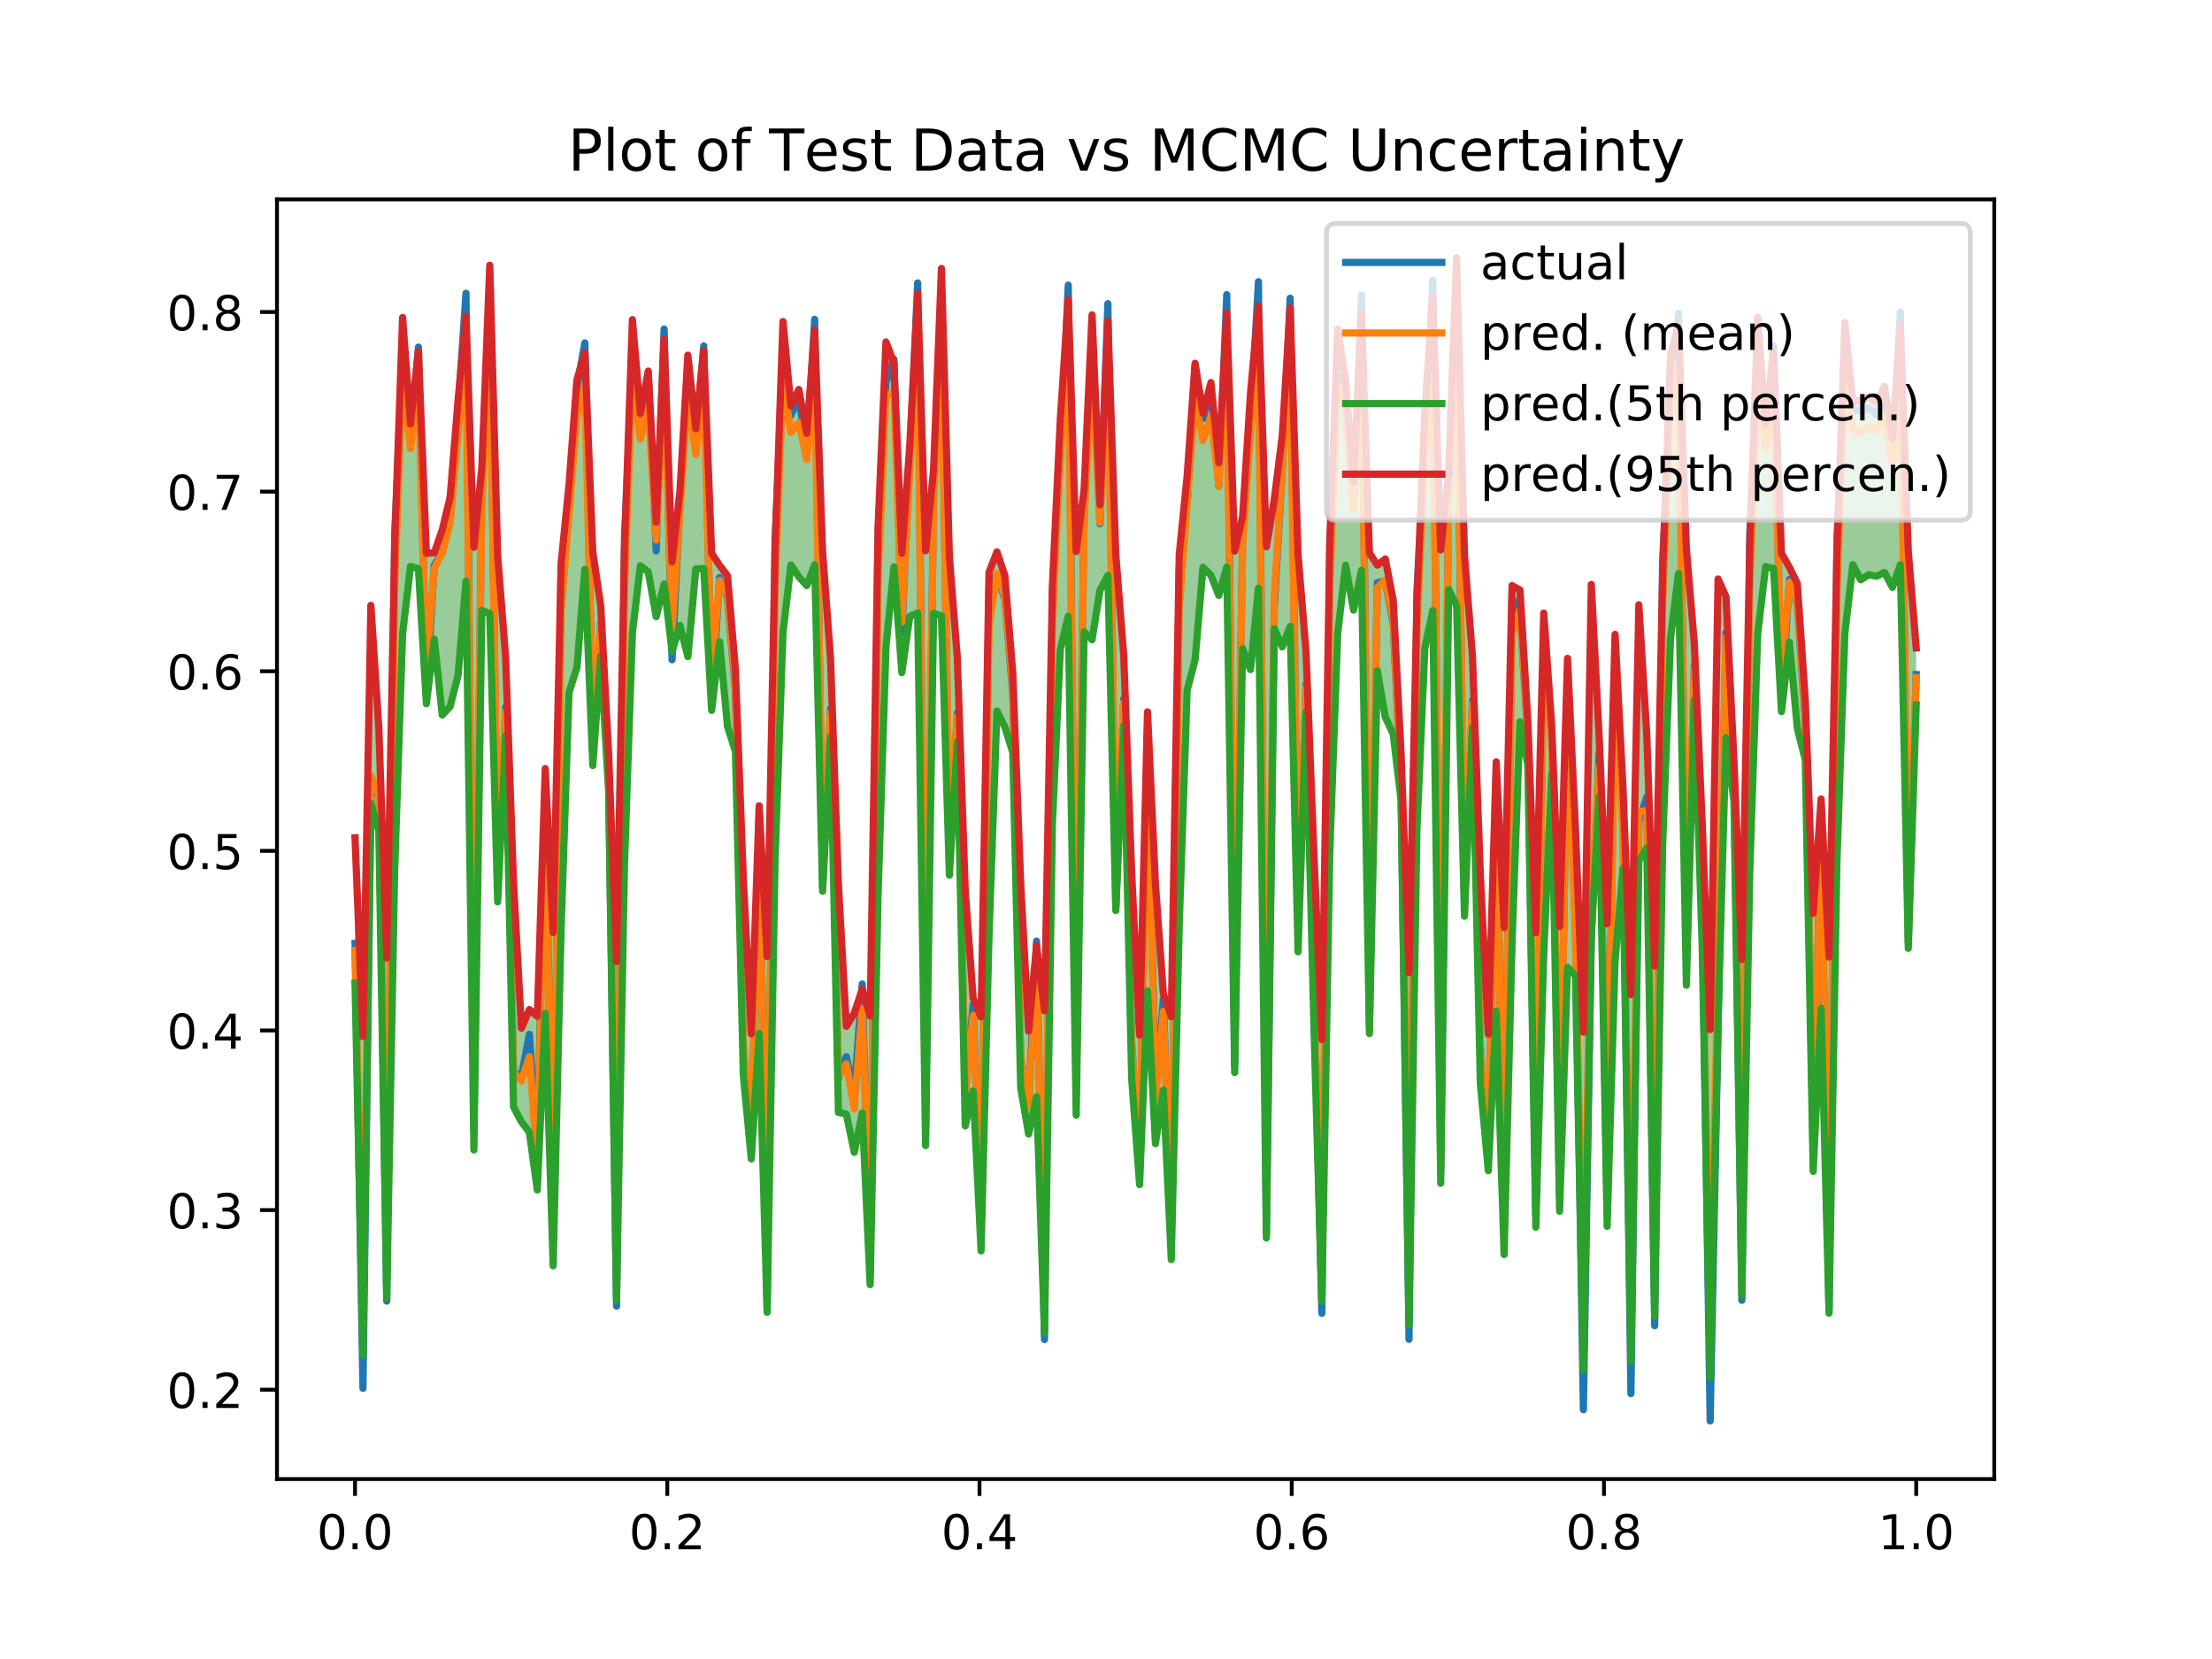 <?xml version="1.0" encoding="utf-8" standalone="no"?>
<!DOCTYPE svg PUBLIC "-//W3C//DTD SVG 1.1//EN"
  "http://www.w3.org/Graphics/SVG/1.1/DTD/svg11.dtd">
<!-- Created with matplotlib (http://matplotlib.org/) -->
<svg height="345pt" version="1.1" viewBox="0 0 460 345" width="460pt" xmlns="http://www.w3.org/2000/svg" xmlns:xlink="http://www.w3.org/1999/xlink">
 <defs>
  <style type="text/css">
*{stroke-linecap:butt;stroke-linejoin:round;}
  </style>
 </defs>
 <g id="figure_1">
  <g id="patch_1">
   <path d="M 0 345.6 
L 460.8 345.6 
L 460.8 0 
L 0 0 
z
" style="fill:#ffffff;"/>
  </g>
  <g id="axes_1">
   <g id="patch_2">
    <path d="M 57.6 307.584 
L 414.72 307.584 
L 414.72 41.472 
L 57.6 41.472 
z
" style="fill:#ffffff;"/>
   </g>
   <g id="PolyCollection_1">
    <path clip-path="url(#p486043a364)" d="M 73.833 174.232 
L 73.833 204.44 
L 75.481 281.879 
L 77.129 167.092 
L 78.777 172.81 
L 80.425 269.91 
L 82.073 181.043 
L 83.721 131.798 
L 85.369 117.793 
L 87.017 118.257 
L 88.665 146.331 
L 90.313 132.929 
L 91.961 148.693 
L 93.609 146.93 
L 95.257 140.465 
L 96.905 120.854 
L 98.553 239.139 
L 100.201 126.927 
L 101.849 127.628 
L 103.497 187.548 
L 105.145 152.892 
L 106.793 230.183 
L 108.441 233.302 
L 110.089 235.448 
L 111.737 247.466 
L 113.385 210.745 
L 115.033 263.244 
L 116.681 193.364 
L 118.329 144.006 
L 119.977 138.813 
L 121.625 118.41 
L 123.273 159.189 
L 124.92 136.427 
L 126.568 164.597 
L 128.216 270.331 
L 129.864 179.885 
L 131.512 131.632 
L 133.16 117.658 
L 134.808 118.92 
L 136.456 128.236 
L 138.104 121.449 
L 139.752 135.473 
L 141.4 130.072 
L 143.048 136.556 
L 144.696 118.306 
L 146.344 118.232 
L 147.992 147.733 
L 149.64 133.48 
L 151.288 151.08 
L 152.936 156.275 
L 154.584 223.65 
L 156.232 240.995 
L 157.88 214.915 
L 159.528 272.906 
L 161.176 179.169 
L 162.824 131.614 
L 164.472 117.492 
L 166.12 119.933 
L 167.768 121.788 
L 169.416 117.444 
L 171.064 185.329 
L 172.712 153.217 
L 174.36 231.317 
L 176.008 231.686 
L 177.656 239.641 
L 179.304 231.443 
L 180.952 267.147 
L 182.6 186.04 
L 184.248 134.478 
L 185.896 117.876 
L 187.544 139.865 
L 189.192 128.17 
L 190.84 127.482 
L 192.488 238.232 
L 194.136 127.529 
L 195.784 128.054 
L 197.432 181.999 
L 199.08 154.229 
L 200.728 234.144 
L 202.376 226.857 
L 204.024 260.138 
L 205.672 194.623 
L 207.32 147.852 
L 208.968 151.21 
L 210.616 156.48 
L 212.264 226.249 
L 213.912 235.832 
L 215.56 228.065 
L 217.208 277.126 
L 218.856 171.296 
L 220.504 134.976 
L 222.152 128.147 
L 223.8 231.919 
L 225.448 131.412 
L 227.096 133.031 
L 228.744 122.783 
L 230.392 119.636 
L 232.04 189.35 
L 233.688 150.898 
L 235.336 224.278 
L 236.984 246.344 
L 238.632 206.075 
L 240.28 237.831 
L 241.928 226.689 
L 243.576 261.946 
L 245.224 192.665 
L 246.872 143.542 
L 248.52 137.266 
L 250.168 117.979 
L 251.816 119.609 
L 253.464 123.82 
L 255.112 117.935 
L 256.76 223.041 
L 258.408 134.874 
L 260.056 139.239 
L 261.704 122.298 
L 263.352 257.449 
L 265 130.742 
L 266.648 134.517 
L 268.296 130.26 
L 269.944 197.928 
L 271.592 147.977 
L 273.24 213.377 
L 274.888 270.614 
L 276.536 177.361 
L 278.184 131.771 
L 279.832 117.525 
L 281.48 126.884 
L 283.128 118.607 
L 284.776 214.934 
L 286.424 139.477 
L 288.072 149.117 
L 289.72 152.631 
L 291.368 166.415 
L 293.016 275.372 
L 294.664 172.48 
L 296.312 134.75 
L 297.96 126.967 
L 299.608 246.058 
L 301.256 122.582 
L 302.904 125.914 
L 304.552 190.542 
L 306.2 151.221 
L 307.848 225.289 
L 309.496 243.454 
L 311.144 210.266 
L 312.792 260.886 
L 314.44 195.935 
L 316.088 150.115 
L 317.736 159.279 
L 319.384 255.2 
L 321.032 198.443 
L 322.68 160.957 
L 324.328 251.893 
L 325.976 201.175 
L 327.624 202.853 
L 329.272 284.915 
L 330.92 194.556 
L 332.568 165.597 
L 334.216 255.025 
L 335.864 199.826 
L 337.512 180.58 
L 339.16 283.089 
L 340.808 178.966 
L 342.456 176.338 
L 344.104 273.776 
L 345.752 175.725 
L 347.4 132.674 
L 349.047 119.278 
L 350.695 204.885 
L 352.343 145.596 
L 353.991 197.227 
L 355.639 286.437 
L 357.287 212.131 
L 358.935 153.396 
L 360.583 166.71 
L 362.231 269.417 
L 363.879 181.204 
L 365.527 131.834 
L 367.175 117.829 
L 368.823 118.219 
L 370.471 147.978 
L 372.119 133.547 
L 373.767 151.453 
L 375.415 158.011 
L 377.063 243.596 
L 378.711 209.7 
L 380.359 273.093 
L 382.007 178.963 
L 383.655 131.633 
L 385.303 117.439 
L 386.951 120.571 
L 388.599 119.512 
L 390.247 119.83 
L 391.895 119.03 
L 393.543 122.153 
L 395.191 117.445 
L 396.839 197.205 
L 398.487 146.592 
L 398.487 134.737 
L 398.487 134.737 
L 396.839 114.613 
L 395.191 67.551 
L 393.543 91.238 
L 391.895 80.318 
L 390.247 83.589 
L 388.599 82.451 
L 386.951 83.264 
L 385.303 83.628 
L 383.655 67.074 
L 382.007 114.726 
L 380.359 199.022 
L 378.711 166.161 
L 377.063 189.928 
L 375.415 145.563 
L 373.767 121.323 
L 372.119 117.977 
L 370.471 115.058 
L 368.823 72.854 
L 367.175 88.296 
L 365.527 66.008 
L 363.879 113.245 
L 362.231 199.537 
L 360.583 157.983 
L 358.935 124.124 
L 357.287 120.408 
L 355.639 214.121 
L 353.991 171.37 
L 352.343 133.753 
L 350.695 114.128 
L 349.047 67.535 
L 347.4 73.75 
L 345.752 119.314 
L 344.104 200.909 
L 342.456 152.713 
L 340.808 125.765 
L 339.16 206.834 
L 337.512 163.788 
L 335.864 131.917 
L 334.216 192.126 
L 332.568 153.417 
L 330.92 121.531 
L 329.272 214.646 
L 327.624 172.227 
L 325.976 136.908 
L 324.328 192.653 
L 322.68 150.737 
L 321.032 127.498 
L 319.384 193.983 
L 317.736 150.179 
L 316.088 122.7 
L 314.44 121.774 
L 312.792 192.891 
L 311.144 158.445 
L 309.496 215.053 
L 307.848 181.929 
L 306.2 136.374 
L 304.552 115.479 
L 302.904 53.568 
L 301.256 98.408 
L 299.608 114.359 
L 297.96 61.618 
L 296.312 85.455 
L 294.664 124.759 
L 293.016 202.255 
L 291.368 156.816 
L 289.72 124.739 
L 288.072 116.239 
L 286.424 117.524 
L 284.776 114.983 
L 283.128 65.083 
L 281.48 100.357 
L 279.832 79.225 
L 278.184 68.375 
L 276.536 112.58 
L 274.888 216.178 
L 273.24 177.599 
L 271.592 135.399 
L 269.944 115.398 
L 268.296 64.021 
L 266.648 90.615 
L 265 103.802 
L 263.352 113.701 
L 261.704 63.628 
L 260.056 81.683 
L 258.408 107.404 
L 256.76 114.6 
L 255.112 64.996 
L 253.464 96.243 
L 251.816 79.559 
L 250.168 85.95 
L 248.52 75.543 
L 246.872 99.024 
L 245.224 115.358 
L 243.576 211.436 
L 241.928 206.657 
L 240.28 183.831 
L 238.632 148.034 
L 236.984 215.257 
L 235.336 181.501 
L 233.688 136.297 
L 232.04 115.391 
L 230.392 66.781 
L 228.744 104.996 
L 227.096 65.481 
L 225.448 101.715 
L 223.8 114.677 
L 222.152 62.296 
L 220.504 87.065 
L 218.856 121.726 
L 217.208 210.204 
L 215.56 196.647 
L 213.912 214.435 
L 212.264 183.808 
L 210.616 139.999 
L 208.968 119.69 
L 207.32 114.762 
L 205.672 119.007 
L 204.024 211.484 
L 202.376 207.577 
L 200.728 185.24 
L 199.08 136.746 
L 197.432 115.745 
L 195.784 55.829 
L 194.136 97.715 
L 192.488 114.549 
L 190.84 60.981 
L 189.192 92.7 
L 187.544 115.049 
L 185.896 75.428 
L 184.248 71.114 
L 182.6 109.681 
L 180.952 211.321 
L 179.304 205.705 
L 177.656 210.666 
L 176.008 213.446 
L 174.36 184.037 
L 172.712 136.922 
L 171.064 114.737 
L 169.416 68.593 
L 167.768 90.127 
L 166.12 80.998 
L 164.472 84.418 
L 162.824 66.867 
L 161.176 114.511 
L 159.528 198.929 
L 157.88 167.573 
L 156.232 214.977 
L 154.584 182.828 
L 152.936 139.242 
L 151.288 119.745 
L 149.64 117.556 
L 147.992 115.068 
L 146.344 72.891 
L 144.696 89.171 
L 143.048 73.859 
L 141.4 102.1 
L 139.752 116.849 
L 138.104 70.451 
L 136.456 108.609 
L 134.808 77.17 
L 133.16 85.985 
L 131.512 66.469 
L 129.864 114.162 
L 128.216 199.982 
L 126.568 156.667 
L 124.92 125.896 
L 123.273 114.743 
L 121.625 73.348 
L 119.977 78.974 
L 118.329 100.792 
L 116.681 117.242 
L 115.033 193.915 
L 113.385 159.822 
L 111.737 211.339 
L 110.089 209.944 
L 108.441 213.812 
L 106.793 183.61 
L 105.145 136.655 
L 103.497 115.617 
L 101.849 55.161 
L 100.201 97.236 
L 98.553 113.81 
L 96.905 65.745 
L 95.257 83.214 
L 93.609 103.379 
L 91.961 110.21 
L 90.313 114.932 
L 88.665 115.072 
L 87.017 73.069 
L 85.369 88.158 
L 83.721 66.023 
L 82.073 113.32 
L 80.425 199.228 
L 78.777 151.33 
L 77.129 125.893 
L 75.481 215.553 
L 73.833 174.232 
z
" style="fill:#008000;fill-opacity:0.4;"/>
   </g>
   <g id="matplotlib.axis_1">
    <g id="xtick_1">
     <g id="line2d_1">
      <defs>
       <path d="M 0 0 
L 0 3.5 
" id="mfa66f92598" style="stroke:#000000;stroke-width:0.8;"/>
      </defs>
      <g>
       <use style="stroke:#000000;stroke-width:0.8;" x="73.833" xlink:href="#mfa66f92598" y="307.584"/>
      </g>
     </g>
     <g id="text_1">
      <!-- 0.0 -->
      <defs>
       <path d="M 31.781 66.406 
Q 24.172 66.406 20.328 58.906 
Q 16.5 51.422 16.5 36.375 
Q 16.5 21.391 20.328 13.891 
Q 24.172 6.391 31.781 6.391 
Q 39.453 6.391 43.281 13.891 
Q 47.125 21.391 47.125 36.375 
Q 47.125 51.422 43.281 58.906 
Q 39.453 66.406 31.781 66.406 
M 31.781 74.219 
Q 44.047 74.219 50.516 64.516 
Q 56.984 54.828 56.984 36.375 
Q 56.984 17.969 50.516 8.266 
Q 44.047 -1.422 31.781 -1.422 
Q 19.531 -1.422 13.062 8.266 
Q 6.594 17.969 6.594 36.375 
Q 6.594 54.828 13.062 64.516 
Q 19.531 74.219 31.781 74.219 
" id="DejaVuSans-30"/>
       <path d="M 10.688 12.406 
L 21 12.406 
L 21 0 
L 10.688 0 
z
" id="DejaVuSans-2e"/>
      </defs>
      <g transform="translate(65.881 322.182)scale(0.1 -0.1)">
       <use xlink:href="#DejaVuSans-30"/>
       <use x="63.623" xlink:href="#DejaVuSans-2e"/>
       <use x="95.41" xlink:href="#DejaVuSans-30"/>
      </g>
     </g>
    </g>
    <g id="xtick_2">
     <g id="line2d_2">
      <g>
       <use style="stroke:#000000;stroke-width:0.8;" x="138.764" xlink:href="#mfa66f92598" y="307.584"/>
      </g>
     </g>
     <g id="text_2">
      <!-- 0.2 -->
      <defs>
       <path d="M 19.188 8.297 
L 53.609 8.297 
L 53.609 0 
L 7.328 0 
L 7.328 8.297 
Q 12.938 14.109 22.625 23.891 
Q 32.328 33.688 34.812 36.531 
Q 39.547 41.844 41.422 45.531 
Q 43.312 49.219 43.312 52.781 
Q 43.312 58.594 39.234 62.25 
Q 35.156 65.922 28.609 65.922 
Q 23.969 65.922 18.812 64.312 
Q 13.672 62.703 7.812 59.422 
L 7.812 69.391 
Q 13.766 71.781 18.938 73 
Q 24.125 74.219 28.422 74.219 
Q 39.75 74.219 46.484 68.547 
Q 53.219 62.891 53.219 53.422 
Q 53.219 48.922 51.531 44.891 
Q 49.859 40.875 45.406 35.406 
Q 44.188 33.984 37.641 27.219 
Q 31.109 20.453 19.188 8.297 
" id="DejaVuSans-32"/>
      </defs>
      <g transform="translate(130.812 322.182)scale(0.1 -0.1)">
       <use xlink:href="#DejaVuSans-30"/>
       <use x="63.623" xlink:href="#DejaVuSans-2e"/>
       <use x="95.41" xlink:href="#DejaVuSans-32"/>
      </g>
     </g>
    </g>
    <g id="xtick_3">
     <g id="line2d_3">
      <g>
       <use style="stroke:#000000;stroke-width:0.8;" x="203.695" xlink:href="#mfa66f92598" y="307.584"/>
      </g>
     </g>
     <g id="text_3">
      <!-- 0.4 -->
      <defs>
       <path d="M 37.797 64.312 
L 12.891 25.391 
L 37.797 25.391 
z
M 35.203 72.906 
L 47.609 72.906 
L 47.609 25.391 
L 58.016 25.391 
L 58.016 17.188 
L 47.609 17.188 
L 47.609 0 
L 37.797 0 
L 37.797 17.188 
L 4.891 17.188 
L 4.891 26.703 
z
" id="DejaVuSans-34"/>
      </defs>
      <g transform="translate(195.743 322.182)scale(0.1 -0.1)">
       <use xlink:href="#DejaVuSans-30"/>
       <use x="63.623" xlink:href="#DejaVuSans-2e"/>
       <use x="95.41" xlink:href="#DejaVuSans-34"/>
      </g>
     </g>
    </g>
    <g id="xtick_4">
     <g id="line2d_4">
      <g>
       <use style="stroke:#000000;stroke-width:0.8;" x="268.625" xlink:href="#mfa66f92598" y="307.584"/>
      </g>
     </g>
     <g id="text_4">
      <!-- 0.6 -->
      <defs>
       <path d="M 33.016 40.375 
Q 26.375 40.375 22.484 35.828 
Q 18.609 31.297 18.609 23.391 
Q 18.609 15.531 22.484 10.953 
Q 26.375 6.391 33.016 6.391 
Q 39.656 6.391 43.531 10.953 
Q 47.406 15.531 47.406 23.391 
Q 47.406 31.297 43.531 35.828 
Q 39.656 40.375 33.016 40.375 
M 52.594 71.297 
L 52.594 62.312 
Q 48.875 64.062 45.094 64.984 
Q 41.312 65.922 37.594 65.922 
Q 27.828 65.922 22.672 59.328 
Q 17.531 52.734 16.797 39.406 
Q 19.672 43.656 24.016 45.922 
Q 28.375 48.188 33.594 48.188 
Q 44.578 48.188 50.953 41.516 
Q 57.328 34.859 57.328 23.391 
Q 57.328 12.156 50.688 5.359 
Q 44.047 -1.422 33.016 -1.422 
Q 20.359 -1.422 13.672 8.266 
Q 6.984 17.969 6.984 36.375 
Q 6.984 53.656 15.188 63.938 
Q 23.391 74.219 37.203 74.219 
Q 40.922 74.219 44.703 73.484 
Q 48.484 72.75 52.594 71.297 
" id="DejaVuSans-36"/>
      </defs>
      <g transform="translate(260.674 322.182)scale(0.1 -0.1)">
       <use xlink:href="#DejaVuSans-30"/>
       <use x="63.623" xlink:href="#DejaVuSans-2e"/>
       <use x="95.41" xlink:href="#DejaVuSans-36"/>
      </g>
     </g>
    </g>
    <g id="xtick_5">
     <g id="line2d_5">
      <g>
       <use style="stroke:#000000;stroke-width:0.8;" x="333.556" xlink:href="#mfa66f92598" y="307.584"/>
      </g>
     </g>
     <g id="text_5">
      <!-- 0.8 -->
      <defs>
       <path d="M 31.781 34.625 
Q 24.75 34.625 20.719 30.859 
Q 16.703 27.094 16.703 20.516 
Q 16.703 13.922 20.719 10.156 
Q 24.75 6.391 31.781 6.391 
Q 38.812 6.391 42.859 10.172 
Q 46.922 13.969 46.922 20.516 
Q 46.922 27.094 42.891 30.859 
Q 38.875 34.625 31.781 34.625 
M 21.922 38.812 
Q 15.578 40.375 12.031 44.719 
Q 8.5 49.078 8.5 55.328 
Q 8.5 64.062 14.719 69.141 
Q 20.953 74.219 31.781 74.219 
Q 42.672 74.219 48.875 69.141 
Q 55.078 64.062 55.078 55.328 
Q 55.078 49.078 51.531 44.719 
Q 48 40.375 41.703 38.812 
Q 48.828 37.156 52.797 32.312 
Q 56.781 27.484 56.781 20.516 
Q 56.781 9.906 50.312 4.234 
Q 43.844 -1.422 31.781 -1.422 
Q 19.734 -1.422 13.25 4.234 
Q 6.781 9.906 6.781 20.516 
Q 6.781 27.484 10.781 32.312 
Q 14.797 37.156 21.922 38.812 
M 18.312 54.391 
Q 18.312 48.734 21.844 45.562 
Q 25.391 42.391 31.781 42.391 
Q 38.141 42.391 41.719 45.562 
Q 45.312 48.734 45.312 54.391 
Q 45.312 60.062 41.719 63.234 
Q 38.141 66.406 31.781 66.406 
Q 25.391 66.406 21.844 63.234 
Q 18.312 60.062 18.312 54.391 
" id="DejaVuSans-38"/>
      </defs>
      <g transform="translate(325.605 322.182)scale(0.1 -0.1)">
       <use xlink:href="#DejaVuSans-30"/>
       <use x="63.623" xlink:href="#DejaVuSans-2e"/>
       <use x="95.41" xlink:href="#DejaVuSans-38"/>
      </g>
     </g>
    </g>
    <g id="xtick_6">
     <g id="line2d_6">
      <g>
       <use style="stroke:#000000;stroke-width:0.8;" x="398.487" xlink:href="#mfa66f92598" y="307.584"/>
      </g>
     </g>
     <g id="text_6">
      <!-- 1.0 -->
      <defs>
       <path d="M 12.406 8.297 
L 28.516 8.297 
L 28.516 63.922 
L 10.984 60.406 
L 10.984 69.391 
L 28.422 72.906 
L 38.281 72.906 
L 38.281 8.297 
L 54.391 8.297 
L 54.391 0 
L 12.406 0 
z
" id="DejaVuSans-31"/>
      </defs>
      <g transform="translate(390.536 322.182)scale(0.1 -0.1)">
       <use xlink:href="#DejaVuSans-31"/>
       <use x="63.623" xlink:href="#DejaVuSans-2e"/>
       <use x="95.41" xlink:href="#DejaVuSans-30"/>
      </g>
     </g>
    </g>
   </g>
   <g id="matplotlib.axis_2">
    <g id="ytick_1">
     <g id="line2d_7">
      <defs>
       <path d="M 0 0 
L -3.5 0 
" id="m86a02bafa8" style="stroke:#000000;stroke-width:0.8;"/>
      </defs>
      <g>
       <use style="stroke:#000000;stroke-width:0.8;" x="57.6" xlink:href="#m86a02bafa8" y="288.992"/>
      </g>
     </g>
     <g id="text_7">
      <!-- 0.2 -->
      <g transform="translate(34.697 292.791)scale(0.1 -0.1)">
       <use xlink:href="#DejaVuSans-30"/>
       <use x="63.623" xlink:href="#DejaVuSans-2e"/>
       <use x="95.41" xlink:href="#DejaVuSans-32"/>
      </g>
     </g>
    </g>
    <g id="ytick_2">
     <g id="line2d_8">
      <g>
       <use style="stroke:#000000;stroke-width:0.8;" x="57.6" xlink:href="#m86a02bafa8" y="251.64"/>
      </g>
     </g>
     <g id="text_8">
      <!-- 0.3 -->
      <defs>
       <path d="M 40.578 39.312 
Q 47.656 37.797 51.625 33 
Q 55.609 28.219 55.609 21.188 
Q 55.609 10.406 48.188 4.484 
Q 40.766 -1.422 27.094 -1.422 
Q 22.516 -1.422 17.656 -0.516 
Q 12.797 0.391 7.625 2.203 
L 7.625 11.719 
Q 11.719 9.328 16.594 8.109 
Q 21.484 6.891 26.812 6.891 
Q 36.078 6.891 40.938 10.547 
Q 45.797 14.203 45.797 21.188 
Q 45.797 27.641 41.281 31.266 
Q 36.766 34.906 28.719 34.906 
L 20.219 34.906 
L 20.219 43.016 
L 29.109 43.016 
Q 36.375 43.016 40.234 45.922 
Q 44.094 48.828 44.094 54.297 
Q 44.094 59.906 40.109 62.906 
Q 36.141 65.922 28.719 65.922 
Q 24.656 65.922 20.016 65.031 
Q 15.375 64.156 9.812 62.312 
L 9.812 71.094 
Q 15.438 72.656 20.344 73.438 
Q 25.25 74.219 29.594 74.219 
Q 40.828 74.219 47.359 69.109 
Q 53.906 64.016 53.906 55.328 
Q 53.906 49.266 50.438 45.094 
Q 46.969 40.922 40.578 39.312 
" id="DejaVuSans-33"/>
      </defs>
      <g transform="translate(34.697 255.44)scale(0.1 -0.1)">
       <use xlink:href="#DejaVuSans-30"/>
       <use x="63.623" xlink:href="#DejaVuSans-2e"/>
       <use x="95.41" xlink:href="#DejaVuSans-33"/>
      </g>
     </g>
    </g>
    <g id="ytick_3">
     <g id="line2d_9">
      <g>
       <use style="stroke:#000000;stroke-width:0.8;" x="57.6" xlink:href="#m86a02bafa8" y="214.289"/>
      </g>
     </g>
     <g id="text_9">
      <!-- 0.4 -->
      <g transform="translate(34.697 218.088)scale(0.1 -0.1)">
       <use xlink:href="#DejaVuSans-30"/>
       <use x="63.623" xlink:href="#DejaVuSans-2e"/>
       <use x="95.41" xlink:href="#DejaVuSans-34"/>
      </g>
     </g>
    </g>
    <g id="ytick_4">
     <g id="line2d_10">
      <g>
       <use style="stroke:#000000;stroke-width:0.8;" x="57.6" xlink:href="#m86a02bafa8" y="176.937"/>
      </g>
     </g>
     <g id="text_10">
      <!-- 0.5 -->
      <defs>
       <path d="M 10.797 72.906 
L 49.516 72.906 
L 49.516 64.594 
L 19.828 64.594 
L 19.828 46.734 
Q 21.969 47.469 24.109 47.828 
Q 26.266 48.188 28.422 48.188 
Q 40.625 48.188 47.75 41.5 
Q 54.891 34.812 54.891 23.391 
Q 54.891 11.625 47.562 5.094 
Q 40.234 -1.422 26.906 -1.422 
Q 22.312 -1.422 17.547 -0.641 
Q 12.797 0.141 7.719 1.703 
L 7.719 11.625 
Q 12.109 9.234 16.797 8.062 
Q 21.484 6.891 26.703 6.891 
Q 35.156 6.891 40.078 11.328 
Q 45.016 15.766 45.016 23.391 
Q 45.016 31 40.078 35.438 
Q 35.156 39.891 26.703 39.891 
Q 22.75 39.891 18.812 39.016 
Q 14.891 38.141 10.797 36.281 
z
" id="DejaVuSans-35"/>
      </defs>
      <g transform="translate(34.697 180.736)scale(0.1 -0.1)">
       <use xlink:href="#DejaVuSans-30"/>
       <use x="63.623" xlink:href="#DejaVuSans-2e"/>
       <use x="95.41" xlink:href="#DejaVuSans-35"/>
      </g>
     </g>
    </g>
    <g id="ytick_5">
     <g id="line2d_11">
      <g>
       <use style="stroke:#000000;stroke-width:0.8;" x="57.6" xlink:href="#m86a02bafa8" y="139.585"/>
      </g>
     </g>
     <g id="text_11">
      <!-- 0.6 -->
      <g transform="translate(34.697 143.384)scale(0.1 -0.1)">
       <use xlink:href="#DejaVuSans-30"/>
       <use x="63.623" xlink:href="#DejaVuSans-2e"/>
       <use x="95.41" xlink:href="#DejaVuSans-36"/>
      </g>
     </g>
    </g>
    <g id="ytick_6">
     <g id="line2d_12">
      <g>
       <use style="stroke:#000000;stroke-width:0.8;" x="57.6" xlink:href="#m86a02bafa8" y="102.233"/>
      </g>
     </g>
     <g id="text_12">
      <!-- 0.7 -->
      <defs>
       <path d="M 8.203 72.906 
L 55.078 72.906 
L 55.078 68.703 
L 28.609 0 
L 18.312 0 
L 43.219 64.594 
L 8.203 64.594 
z
" id="DejaVuSans-37"/>
      </defs>
      <g transform="translate(34.697 106.033)scale(0.1 -0.1)">
       <use xlink:href="#DejaVuSans-30"/>
       <use x="63.623" xlink:href="#DejaVuSans-2e"/>
       <use x="95.41" xlink:href="#DejaVuSans-37"/>
      </g>
     </g>
    </g>
    <g id="ytick_7">
     <g id="line2d_13">
      <g>
       <use style="stroke:#000000;stroke-width:0.8;" x="57.6" xlink:href="#m86a02bafa8" y="64.882"/>
      </g>
     </g>
     <g id="text_13">
      <!-- 0.8 -->
      <g transform="translate(34.697 68.681)scale(0.1 -0.1)">
       <use xlink:href="#DejaVuSans-30"/>
       <use x="63.623" xlink:href="#DejaVuSans-2e"/>
       <use x="95.41" xlink:href="#DejaVuSans-38"/>
      </g>
     </g>
    </g>
   </g>
   <g id="line2d_14">
    <path clip-path="url(#p486043a364)" d="M 73.833 196.203 
L 75.481 288.711 
L 77.129 165.411 
L 78.777 162.864 
L 80.425 270.566 
L 82.073 111.124 
L 83.721 75.488 
L 85.369 90.75 
L 87.017 72.185 
L 88.665 144.441 
L 90.313 117.548 
L 91.961 114.945 
L 93.609 107.949 
L 95.257 85.299 
L 96.905 60.984 
L 98.553 235.127 
L 100.201 101.873 
L 101.849 62.961 
L 103.497 184.786 
L 105.145 147.082 
L 106.793 223.054 
L 108.441 223.754 
L 110.089 215.097 
L 111.737 240.433 
L 113.385 162.337 
L 115.033 258.511 
L 116.681 118.974 
L 118.329 106.315 
L 119.977 80.426 
L 121.625 71.32 
L 123.273 152.337 
L 124.92 129.661 
L 126.568 161.216 
L 128.216 271.625 
L 129.864 111.774 
L 131.512 76.045 
L 133.16 88.248 
L 134.808 77.638 
L 136.456 114.562 
L 138.104 68.424 
L 139.752 137.204 
L 141.4 104.738 
L 143.048 75.254 
L 144.696 90.887 
L 146.344 71.933 
L 147.992 146.008 
L 149.64 120.11 
L 151.288 124.355 
L 152.936 143.545 
L 154.584 218.526 
L 156.232 238.159 
L 157.88 169.248 
L 159.528 272.092 
L 161.176 112.185 
L 162.824 76.472 
L 164.472 86.386 
L 166.12 82.517 
L 167.768 94.116 
L 169.416 66.402 
L 171.064 184.386 
L 172.712 147.428 
L 174.36 224.288 
L 176.008 219.748 
L 177.656 227.157 
L 179.304 204.626 
L 180.952 264.844 
L 182.6 111.211 
L 184.248 79.482 
L 185.896 74.703 
L 187.544 131.511 
L 190.84 58.834 
L 192.488 234.209 
L 194.136 102.111 
L 195.784 63.442 
L 197.432 179.485 
L 199.08 148.208 
L 200.728 227.601 
L 202.376 208.806 
L 204.024 255.862 
L 205.672 122.483 
L 207.32 119.55 
L 208.968 124.526 
L 210.616 144.287 
L 212.264 221.192 
L 213.912 229.891 
L 215.56 195.71 
L 217.208 278.564 
L 218.856 123.459 
L 220.504 95.231 
L 222.152 59.3 
L 223.8 227.284 
L 225.448 106.127 
L 227.096 72.005 
L 228.744 108.913 
L 230.392 63.152 
L 232.04 188.672 
L 233.688 145.339 
L 235.336 216.468 
L 236.984 244.092 
L 238.632 151.245 
L 240.28 227.842 
L 241.928 207.775 
L 243.576 258.165 
L 245.224 118.486 
L 246.872 104.644 
L 248.52 76.081 
L 250.168 87.058 
L 251.816 80.69 
L 253.464 101.101 
L 255.112 61.271 
L 256.76 221.399 
L 258.408 111.728 
L 260.056 87.596 
L 261.704 58.575 
L 263.352 256.591 
L 265 126.2 
L 266.648 97.664 
L 268.296 62.016 
L 269.944 193.132 
L 271.592 142.358 
L 273.24 205.139 
L 274.888 273.111 
L 276.536 113.476 
L 278.184 78.053 
L 279.832 80.043 
L 281.48 104.94 
L 283.128 61.35 
L 284.776 213.179 
L 286.424 121.181 
L 288.072 120.826 
L 289.72 129.555 
L 291.368 164.38 
L 293.016 278.519 
L 294.664 122.715 
L 296.312 93.844 
L 297.96 58.248 
L 299.608 243.035 
L 301.256 103.214 
L 302.904 62.762 
L 304.552 188.08 
L 306.2 145.632 
L 307.848 217.581 
L 309.496 240.797 
L 311.144 161.071 
L 312.792 255.541 
L 314.44 124.463 
L 316.088 127.061 
L 317.736 153.926 
L 319.384 252.67 
L 321.032 130.994 
L 322.68 152.782 
L 324.328 248.729 
L 325.976 141.068 
L 327.624 192.027 
L 329.272 293.155 
L 330.92 194.843 
L 332.568 156.467 
L 334.216 250.683 
L 335.864 135.776 
L 337.512 171.684 
L 339.16 289.811 
L 340.808 170.911 
L 342.456 165.75 
L 344.104 275.686 
L 345.752 116.777 
L 347.4 83.186 
L 349.047 65.194 
L 350.695 198.06 
L 352.343 138.318 
L 353.991 189.324 
L 355.639 295.488 
L 358.935 131.53 
L 360.583 160.801 
L 362.231 270.411 
L 363.879 111.045 
L 365.527 75.454 
L 367.175 90.903 
L 368.823 71.893 
L 370.471 146.262 
L 372.119 120.518 
L 373.767 125.882 
L 375.415 149.611 
L 377.063 239.367 
L 378.711 169.503 
L 380.359 272.307 
L 382.007 112.378 
L 383.655 76.698 
L 385.303 85.426 
L 386.951 85.323 
L 388.599 84.872 
L 390.247 86.265 
L 391.895 82.175 
L 393.543 95.391 
L 395.191 64.898 
L 396.839 195.886 
L 398.487 140.278 
L 398.487 140.278 
" style="fill:none;stroke:#1f77b4;stroke-linecap:square;stroke-width:1.5;"/>
   </g>
   <g id="line2d_15">
    <path clip-path="url(#p486043a364)" d="M 73.833 197.655 
L 75.481 272.939 
L 77.129 161.269 
L 78.777 165.198 
L 80.425 260.499 
L 82.073 122.051 
L 83.721 78.214 
L 85.369 93.323 
L 87.017 80.401 
L 88.665 139.112 
L 90.313 118.245 
L 91.961 115.007 
L 93.609 108.809 
L 95.257 90.168 
L 96.905 73.255 
L 98.553 224.153 
L 100.201 105.02 
L 101.849 69.151 
L 103.497 178.556 
L 105.145 147.842 
L 106.793 222.941 
L 108.441 224.833 
L 110.089 219.724 
L 111.737 241.898 
L 113.385 167.635 
L 115.033 253.987 
L 116.681 127.46 
L 119.977 86.384 
L 121.625 80.179 
L 123.273 149.134 
L 124.92 130.041 
L 126.568 160.829 
L 128.216 260.059 
L 129.864 122.703 
L 131.512 78.581 
L 133.16 91.357 
L 134.808 84.31 
L 136.456 112.301 
L 138.104 77.354 
L 139.752 130.846 
L 143.048 82.08 
L 144.696 94.537 
L 146.344 80.244 
L 147.992 140.569 
L 149.64 120.695 
L 151.288 123.844 
L 152.936 142.378 
L 154.584 216.858 
L 156.232 237.155 
L 157.88 174.622 
L 159.528 263.772 
L 161.176 122.689 
L 162.824 78.892 
L 164.472 89.928 
L 166.12 87.919 
L 167.768 95.572 
L 169.416 75.72 
L 171.064 176.692 
L 172.712 148.211 
L 174.36 224.043 
L 176.008 221.241 
L 177.656 230.659 
L 179.304 209.721 
L 180.952 260.375 
L 182.6 120.695 
L 184.248 82.043 
L 185.896 81.854 
L 187.544 129.426 
L 189.192 97.765 
L 190.84 70.693 
L 192.488 223.089 
L 194.136 105.292 
L 195.784 69.634 
L 197.432 173.616 
L 199.08 148.985 
L 200.728 226.849 
L 202.376 211.156 
L 204.024 254.005 
L 205.672 130.066 
L 207.32 119.272 
L 208.968 123.922 
L 210.616 143.109 
L 212.264 219.297 
L 213.912 230.138 
L 215.56 201.108 
L 217.208 269.26 
L 218.856 129.75 
L 220.504 94.857 
L 222.152 71.425 
L 223.8 217.575 
L 225.448 108.665 
L 227.096 77.018 
L 228.744 108.644 
L 230.392 74.077 
L 232.04 179.338 
L 233.688 146.062 
L 235.336 217.013 
L 236.984 242.093 
L 238.632 156.738 
L 240.28 228.915 
L 241.928 210.292 
L 243.576 255.692 
L 245.224 126.66 
L 248.52 83.197 
L 250.168 91.653 
L 251.816 86.584 
L 253.464 101.105 
L 255.112 72.441 
L 256.76 209.273 
L 258.408 113.52 
L 260.056 90.054 
L 261.704 71.458 
L 263.352 240.037 
L 265 124.211 
L 266.648 97.335 
L 268.296 73.129 
L 269.944 187.669 
L 271.592 143.019 
L 273.24 206.37 
L 274.888 263.361 
L 276.536 122.05 
L 278.184 80.109 
L 279.832 85.216 
L 281.48 105.814 
L 283.128 72.511 
L 284.776 201.855 
L 286.424 122.186 
L 288.072 120.598 
L 289.72 128.703 
L 291.368 163.414 
L 293.016 264.762 
L 294.664 131.348 
L 296.312 93.6 
L 297.96 70.745 
L 299.608 229.988 
L 301.256 106.09 
L 302.904 68.213 
L 304.552 181.044 
L 306.2 146.361 
L 307.848 218.029 
L 309.496 239.419 
L 311.144 166.436 
L 312.792 251.742 
L 314.44 131.902 
L 316.088 126.829 
L 317.736 152.866 
L 319.384 245.99 
L 321.032 137.413 
L 322.68 153.634 
L 324.328 243.023 
L 325.976 146.282 
L 327.624 194.73 
L 329.272 275.422 
L 330.92 184.612 
L 332.568 159.343 
L 334.216 246.651 
L 335.864 141.581 
L 337.512 173.64 
L 339.16 272.306 
L 340.808 168.793 
L 342.456 168.545 
L 344.104 264.209 
L 345.752 126.566 
L 347.4 84.314 
L 349.047 75.03 
L 350.695 192.405 
L 352.343 138.933 
L 353.991 190.791 
L 355.639 276.56 
L 357.287 199.255 
L 358.935 132.555 
L 360.583 161.549 
L 362.231 259.272 
L 363.879 122.062 
L 365.527 78.201 
L 367.175 93.451 
L 368.823 80.195 
L 370.471 140.807 
L 372.119 121.088 
L 373.767 125.309 
L 375.415 148.449 
L 377.063 235.209 
L 378.711 173.104 
L 380.359 263.955 
L 382.007 122.836 
L 383.655 79.061 
L 385.303 89.202 
L 386.951 90.042 
L 388.599 88.563 
L 390.247 89.629 
L 391.895 86.619 
L 393.543 96.604 
L 395.191 74.741 
L 396.839 187.253 
L 398.487 140.914 
L 398.487 140.914 
" style="fill:none;stroke:#ff7f0e;stroke-linecap:square;stroke-width:1.5;"/>
   </g>
   <g id="line2d_16">
    <path clip-path="url(#p486043a364)" d="M 73.833 204.44 
L 75.481 281.879 
L 77.129 167.092 
L 78.777 172.81 
L 80.425 269.91 
L 82.073 181.043 
L 83.721 131.798 
L 85.369 117.793 
L 87.017 118.257 
L 88.665 146.331 
L 90.313 132.929 
L 91.961 148.693 
L 93.609 146.93 
L 95.257 140.465 
L 96.905 120.854 
L 98.553 239.139 
L 100.201 126.927 
L 101.849 127.628 
L 103.497 187.548 
L 105.145 152.892 
L 106.793 230.183 
L 108.441 233.302 
L 110.089 235.448 
L 111.737 247.466 
L 113.385 210.745 
L 115.033 263.244 
L 116.681 193.364 
L 118.329 144.006 
L 119.977 138.813 
L 121.625 118.41 
L 123.273 159.189 
L 124.92 136.427 
L 126.568 164.597 
L 128.216 270.331 
L 129.864 179.885 
L 131.512 131.632 
L 133.16 117.658 
L 134.808 118.92 
L 136.456 128.236 
L 138.104 121.449 
L 139.752 135.473 
L 141.4 130.072 
L 143.048 136.556 
L 144.696 118.306 
L 146.344 118.232 
L 147.992 147.733 
L 149.64 133.48 
L 151.288 151.08 
L 152.936 156.275 
L 154.584 223.65 
L 156.232 240.995 
L 157.88 214.915 
L 159.528 272.906 
L 161.176 179.169 
L 162.824 131.614 
L 164.472 117.492 
L 166.12 119.933 
L 167.768 121.788 
L 169.416 117.444 
L 171.064 185.329 
L 172.712 153.217 
L 174.36 231.317 
L 176.008 231.686 
L 177.656 239.641 
L 179.304 231.443 
L 180.952 267.147 
L 182.6 186.04 
L 184.248 134.478 
L 185.896 117.876 
L 187.544 139.865 
L 189.192 128.17 
L 190.84 127.482 
L 192.488 238.232 
L 194.136 127.529 
L 195.784 128.054 
L 197.432 181.999 
L 199.08 154.229 
L 200.728 234.144 
L 202.376 226.857 
L 204.024 260.138 
L 205.672 194.623 
L 207.32 147.852 
L 208.968 151.21 
L 210.616 156.48 
L 212.264 226.249 
L 213.912 235.832 
L 215.56 228.065 
L 217.208 277.126 
L 218.856 171.296 
L 220.504 134.976 
L 222.152 128.147 
L 223.8 231.919 
L 225.448 131.412 
L 227.096 133.031 
L 228.744 122.783 
L 230.392 119.636 
L 232.04 189.35 
L 233.688 150.898 
L 235.336 224.278 
L 236.984 246.344 
L 238.632 206.075 
L 240.28 237.831 
L 241.928 226.689 
L 243.576 261.946 
L 245.224 192.665 
L 246.872 143.542 
L 248.52 137.266 
L 250.168 117.979 
L 251.816 119.609 
L 253.464 123.82 
L 255.112 117.935 
L 256.76 223.041 
L 258.408 134.874 
L 260.056 139.239 
L 261.704 122.298 
L 263.352 257.449 
L 265 130.742 
L 266.648 134.517 
L 268.296 130.26 
L 269.944 197.928 
L 271.592 147.977 
L 273.24 213.377 
L 274.888 270.614 
L 276.536 177.361 
L 278.184 131.771 
L 279.832 117.525 
L 281.48 126.884 
L 283.128 118.607 
L 284.776 214.934 
L 286.424 139.477 
L 288.072 149.117 
L 289.72 152.631 
L 291.368 166.415 
L 293.016 275.372 
L 294.664 172.48 
L 296.312 134.75 
L 297.96 126.967 
L 299.608 246.058 
L 301.256 122.582 
L 302.904 125.914 
L 304.552 190.542 
L 306.2 151.221 
L 307.848 225.289 
L 309.496 243.454 
L 311.144 210.266 
L 312.792 260.886 
L 314.44 195.935 
L 316.088 150.115 
L 317.736 159.279 
L 319.384 255.2 
L 321.032 198.443 
L 322.68 160.957 
L 324.328 251.893 
L 325.976 201.175 
L 327.624 202.853 
L 329.272 284.915 
L 330.92 194.556 
L 332.568 165.597 
L 334.216 255.025 
L 335.864 199.826 
L 337.512 180.58 
L 339.16 283.089 
L 340.808 178.966 
L 342.456 176.338 
L 344.104 273.776 
L 345.752 175.725 
L 347.4 132.674 
L 349.047 119.278 
L 350.695 204.885 
L 352.343 145.596 
L 353.991 197.227 
L 355.639 286.437 
L 357.287 212.131 
L 358.935 153.396 
L 360.583 166.71 
L 362.231 269.417 
L 363.879 181.204 
L 365.527 131.834 
L 367.175 117.829 
L 368.823 118.219 
L 370.471 147.978 
L 372.119 133.547 
L 373.767 151.453 
L 375.415 158.011 
L 377.063 243.596 
L 378.711 209.7 
L 380.359 273.093 
L 382.007 178.963 
L 383.655 131.633 
L 385.303 117.439 
L 386.951 120.571 
L 388.599 119.512 
L 390.247 119.83 
L 391.895 119.03 
L 393.543 122.153 
L 395.191 117.445 
L 396.839 197.205 
L 398.487 146.592 
L 398.487 146.592 
" style="fill:none;stroke:#2ca02c;stroke-linecap:square;stroke-width:1.5;"/>
   </g>
   <g id="line2d_17">
    <path clip-path="url(#p486043a364)" d="M 73.833 174.232 
L 75.481 215.553 
L 77.129 125.893 
L 78.777 151.33 
L 80.425 199.228 
L 82.073 113.32 
L 83.721 66.023 
L 85.369 88.158 
L 87.017 73.069 
L 88.665 115.072 
L 90.313 114.932 
L 91.961 110.21 
L 93.609 103.379 
L 95.257 83.214 
L 96.905 65.745 
L 98.553 113.81 
L 100.201 97.236 
L 101.849 55.161 
L 103.497 115.617 
L 105.145 136.655 
L 106.793 183.61 
L 108.441 213.812 
L 110.089 209.944 
L 111.737 211.339 
L 113.385 159.822 
L 115.033 193.915 
L 116.681 117.242 
L 118.329 100.792 
L 119.977 78.974 
L 121.625 73.348 
L 123.273 114.743 
L 124.92 125.896 
L 126.568 156.667 
L 128.216 199.982 
L 129.864 114.162 
L 131.512 66.469 
L 133.16 85.985 
L 134.808 77.17 
L 136.456 108.609 
L 138.104 70.451 
L 139.752 116.849 
L 141.4 102.1 
L 143.048 73.859 
L 144.696 89.171 
L 146.344 72.891 
L 147.992 115.068 
L 149.64 117.556 
L 151.288 119.745 
L 152.936 139.242 
L 154.584 182.828 
L 156.232 214.977 
L 157.88 167.573 
L 159.528 198.929 
L 161.176 114.511 
L 162.824 66.867 
L 164.472 84.418 
L 166.12 80.998 
L 167.768 90.127 
L 169.416 68.593 
L 171.064 114.737 
L 172.712 136.922 
L 174.36 184.037 
L 176.008 213.446 
L 177.656 210.666 
L 179.304 205.705 
L 180.952 211.321 
L 182.6 109.681 
L 184.248 71.114 
L 185.896 75.428 
L 187.544 115.049 
L 189.192 92.7 
L 190.84 60.981 
L 192.488 114.549 
L 194.136 97.715 
L 195.784 55.829 
L 197.432 115.745 
L 199.08 136.746 
L 200.728 185.24 
L 202.376 207.577 
L 204.024 211.484 
L 205.672 119.007 
L 207.32 114.762 
L 208.968 119.69 
L 210.616 139.999 
L 212.264 183.808 
L 213.912 214.435 
L 215.56 196.647 
L 217.208 210.204 
L 218.856 121.726 
L 220.504 87.065 
L 222.152 62.296 
L 223.8 114.677 
L 225.448 101.715 
L 227.096 65.481 
L 228.744 104.996 
L 230.392 66.781 
L 232.04 115.391 
L 233.688 136.297 
L 235.336 181.501 
L 236.984 215.257 
L 238.632 148.034 
L 240.28 183.831 
L 241.928 206.657 
L 243.576 211.436 
L 245.224 115.358 
L 246.872 99.024 
L 248.52 75.543 
L 250.168 85.95 
L 251.816 79.559 
L 253.464 96.243 
L 255.112 64.996 
L 256.76 114.6 
L 258.408 107.404 
L 260.056 81.683 
L 261.704 63.628 
L 263.352 113.701 
L 265 103.802 
L 266.648 90.615 
L 268.296 64.021 
L 269.944 115.398 
L 271.592 135.399 
L 273.24 177.599 
L 274.888 216.178 
L 276.536 112.58 
L 278.184 68.375 
L 279.832 79.225 
L 281.48 100.357 
L 283.128 65.083 
L 284.776 114.983 
L 286.424 117.524 
L 288.072 116.239 
L 289.72 124.739 
L 291.368 156.816 
L 293.016 202.255 
L 294.664 124.759 
L 296.312 85.455 
L 297.96 61.618 
L 299.608 114.359 
L 301.256 98.408 
L 302.904 53.568 
L 304.552 115.479 
L 306.2 136.374 
L 307.848 181.929 
L 309.496 215.053 
L 311.144 158.445 
L 312.792 192.891 
L 314.44 121.774 
L 316.088 122.7 
L 317.736 150.179 
L 319.384 193.983 
L 321.032 127.498 
L 322.68 150.737 
L 324.328 192.653 
L 325.976 136.908 
L 327.624 172.227 
L 329.272 214.646 
L 330.92 121.531 
L 332.568 153.417 
L 334.216 192.126 
L 335.864 131.917 
L 337.512 163.788 
L 339.16 206.834 
L 340.808 125.765 
L 342.456 152.713 
L 344.104 200.909 
L 345.752 119.314 
L 347.4 73.75 
L 349.047 67.535 
L 350.695 114.128 
L 352.343 133.753 
L 353.991 171.37 
L 355.639 214.121 
L 357.287 120.408 
L 358.935 124.124 
L 360.583 157.983 
L 362.231 199.537 
L 363.879 113.245 
L 365.527 66.008 
L 367.175 88.296 
L 368.823 72.854 
L 370.471 115.058 
L 372.119 117.977 
L 373.767 121.323 
L 375.415 145.563 
L 377.063 189.928 
L 378.711 166.161 
L 380.359 199.022 
L 382.007 114.726 
L 383.655 67.074 
L 385.303 83.628 
L 386.951 83.264 
L 388.599 82.451 
L 390.247 83.589 
L 391.895 80.318 
L 393.543 91.238 
L 395.191 67.551 
L 396.839 114.613 
L 398.487 134.737 
L 398.487 134.737 
" style="fill:none;stroke:#d62728;stroke-linecap:square;stroke-width:1.5;"/>
   </g>
   <g id="patch_3">
    <path d="M 57.6 307.584 
L 57.6 41.472 
" style="fill:none;stroke:#000000;stroke-linecap:square;stroke-linejoin:miter;stroke-width:0.8;"/>
   </g>
   <g id="patch_4">
    <path d="M 414.72 307.584 
L 414.72 41.472 
" style="fill:none;stroke:#000000;stroke-linecap:square;stroke-linejoin:miter;stroke-width:0.8;"/>
   </g>
   <g id="patch_5">
    <path d="M 57.6 307.584 
L 414.72 307.584 
" style="fill:none;stroke:#000000;stroke-linecap:square;stroke-linejoin:miter;stroke-width:0.8;"/>
   </g>
   <g id="patch_6">
    <path d="M 57.6 41.472 
L 414.72 41.472 
" style="fill:none;stroke:#000000;stroke-linecap:square;stroke-linejoin:miter;stroke-width:0.8;"/>
   </g>
   <g id="text_14">
    <!-- Plot of Test Data vs MCMC Uncertainty  -->
    <defs>
     <path d="M 19.672 64.797 
L 19.672 37.406 
L 32.078 37.406 
Q 38.969 37.406 42.719 40.969 
Q 46.484 44.531 46.484 51.125 
Q 46.484 57.672 42.719 61.234 
Q 38.969 64.797 32.078 64.797 
z
M 9.812 72.906 
L 32.078 72.906 
Q 44.344 72.906 50.609 67.359 
Q 56.891 61.812 56.891 51.125 
Q 56.891 40.328 50.609 34.812 
Q 44.344 29.297 32.078 29.297 
L 19.672 29.297 
L 19.672 0 
L 9.812 0 
z
" id="DejaVuSans-50"/>
     <path d="M 9.422 75.984 
L 18.406 75.984 
L 18.406 0 
L 9.422 0 
z
" id="DejaVuSans-6c"/>
     <path d="M 30.609 48.391 
Q 23.391 48.391 19.188 42.75 
Q 14.984 37.109 14.984 27.297 
Q 14.984 17.484 19.156 11.844 
Q 23.344 6.203 30.609 6.203 
Q 37.797 6.203 41.984 11.859 
Q 46.188 17.531 46.188 27.297 
Q 46.188 37.016 41.984 42.703 
Q 37.797 48.391 30.609 48.391 
M 30.609 56 
Q 42.328 56 49.016 48.375 
Q 55.719 40.766 55.719 27.297 
Q 55.719 13.875 49.016 6.219 
Q 42.328 -1.422 30.609 -1.422 
Q 18.844 -1.422 12.172 6.219 
Q 5.516 13.875 5.516 27.297 
Q 5.516 40.766 12.172 48.375 
Q 18.844 56 30.609 56 
" id="DejaVuSans-6f"/>
     <path d="M 18.312 70.219 
L 18.312 54.688 
L 36.812 54.688 
L 36.812 47.703 
L 18.312 47.703 
L 18.312 18.016 
Q 18.312 11.328 20.141 9.422 
Q 21.969 7.516 27.594 7.516 
L 36.812 7.516 
L 36.812 0 
L 27.594 0 
Q 17.188 0 13.234 3.875 
Q 9.281 7.766 9.281 18.016 
L 9.281 47.703 
L 2.688 47.703 
L 2.688 54.688 
L 9.281 54.688 
L 9.281 70.219 
z
" id="DejaVuSans-74"/>
     <path id="DejaVuSans-20"/>
     <path d="M 37.109 75.984 
L 37.109 68.5 
L 28.516 68.5 
Q 23.688 68.5 21.797 66.547 
Q 19.922 64.594 19.922 59.516 
L 19.922 54.688 
L 34.719 54.688 
L 34.719 47.703 
L 19.922 47.703 
L 19.922 0 
L 10.891 0 
L 10.891 47.703 
L 2.297 47.703 
L 2.297 54.688 
L 10.891 54.688 
L 10.891 58.5 
Q 10.891 67.625 15.141 71.797 
Q 19.391 75.984 28.609 75.984 
z
" id="DejaVuSans-66"/>
     <path d="M -0.297 72.906 
L 61.375 72.906 
L 61.375 64.594 
L 35.5 64.594 
L 35.5 0 
L 25.594 0 
L 25.594 64.594 
L -0.297 64.594 
z
" id="DejaVuSans-54"/>
     <path d="M 56.203 29.594 
L 56.203 25.203 
L 14.891 25.203 
Q 15.484 15.922 20.484 11.062 
Q 25.484 6.203 34.422 6.203 
Q 39.594 6.203 44.453 7.469 
Q 49.312 8.734 54.109 11.281 
L 54.109 2.781 
Q 49.266 0.734 44.188 -0.344 
Q 39.109 -1.422 33.891 -1.422 
Q 20.797 -1.422 13.156 6.188 
Q 5.516 13.812 5.516 26.812 
Q 5.516 40.234 12.766 48.109 
Q 20.016 56 32.328 56 
Q 43.359 56 49.781 48.891 
Q 56.203 41.797 56.203 29.594 
M 47.219 32.234 
Q 47.125 39.594 43.094 43.984 
Q 39.062 48.391 32.422 48.391 
Q 24.906 48.391 20.391 44.141 
Q 15.875 39.891 15.188 32.172 
z
" id="DejaVuSans-65"/>
     <path d="M 44.281 53.078 
L 44.281 44.578 
Q 40.484 46.531 36.375 47.5 
Q 32.281 48.484 27.875 48.484 
Q 21.188 48.484 17.844 46.438 
Q 14.5 44.391 14.5 40.281 
Q 14.5 37.156 16.891 35.375 
Q 19.281 33.594 26.516 31.984 
L 29.594 31.297 
Q 39.156 29.25 43.188 25.516 
Q 47.219 21.781 47.219 15.094 
Q 47.219 7.469 41.188 3.016 
Q 35.156 -1.422 24.609 -1.422 
Q 20.219 -1.422 15.453 -0.562 
Q 10.688 0.297 5.422 2 
L 5.422 11.281 
Q 10.406 8.688 15.234 7.391 
Q 20.062 6.109 24.812 6.109 
Q 31.156 6.109 34.562 8.281 
Q 37.984 10.453 37.984 14.406 
Q 37.984 18.062 35.516 20.016 
Q 33.062 21.969 24.703 23.781 
L 21.578 24.516 
Q 13.234 26.266 9.516 29.906 
Q 5.812 33.547 5.812 39.891 
Q 5.812 47.609 11.281 51.797 
Q 16.75 56 26.812 56 
Q 31.781 56 36.172 55.266 
Q 40.578 54.547 44.281 53.078 
" id="DejaVuSans-73"/>
     <path d="M 19.672 64.797 
L 19.672 8.109 
L 31.594 8.109 
Q 46.688 8.109 53.688 14.938 
Q 60.688 21.781 60.688 36.531 
Q 60.688 51.172 53.688 57.984 
Q 46.688 64.797 31.594 64.797 
z
M 9.812 72.906 
L 30.078 72.906 
Q 51.266 72.906 61.172 64.094 
Q 71.094 55.281 71.094 36.531 
Q 71.094 17.672 61.125 8.828 
Q 51.172 0 30.078 0 
L 9.812 0 
z
" id="DejaVuSans-44"/>
     <path d="M 34.281 27.484 
Q 23.391 27.484 19.188 25 
Q 14.984 22.516 14.984 16.5 
Q 14.984 11.719 18.141 8.906 
Q 21.297 6.109 26.703 6.109 
Q 34.188 6.109 38.703 11.406 
Q 43.219 16.703 43.219 25.484 
L 43.219 27.484 
z
M 52.203 31.203 
L 52.203 0 
L 43.219 0 
L 43.219 8.297 
Q 40.141 3.328 35.547 0.953 
Q 30.953 -1.422 24.312 -1.422 
Q 15.922 -1.422 10.953 3.297 
Q 6 8.016 6 15.922 
Q 6 25.141 12.172 29.828 
Q 18.359 34.516 30.609 34.516 
L 43.219 34.516 
L 43.219 35.406 
Q 43.219 41.609 39.141 45 
Q 35.062 48.391 27.688 48.391 
Q 23 48.391 18.547 47.266 
Q 14.109 46.141 10.016 43.891 
L 10.016 52.203 
Q 14.938 54.109 19.578 55.047 
Q 24.219 56 28.609 56 
Q 40.484 56 46.344 49.844 
Q 52.203 43.703 52.203 31.203 
" id="DejaVuSans-61"/>
     <path d="M 2.984 54.688 
L 12.5 54.688 
L 29.594 8.797 
L 46.688 54.688 
L 56.203 54.688 
L 35.688 0 
L 23.484 0 
z
" id="DejaVuSans-76"/>
     <path d="M 9.812 72.906 
L 24.516 72.906 
L 43.109 23.297 
L 61.812 72.906 
L 76.516 72.906 
L 76.516 0 
L 66.891 0 
L 66.891 64.016 
L 48.094 14.016 
L 38.188 14.016 
L 19.391 64.016 
L 19.391 0 
L 9.812 0 
z
" id="DejaVuSans-4d"/>
     <path d="M 64.406 67.281 
L 64.406 56.891 
Q 59.422 61.531 53.781 63.812 
Q 48.141 66.109 41.797 66.109 
Q 29.297 66.109 22.656 58.469 
Q 16.016 50.828 16.016 36.375 
Q 16.016 21.969 22.656 14.328 
Q 29.297 6.688 41.797 6.688 
Q 48.141 6.688 53.781 8.984 
Q 59.422 11.281 64.406 15.922 
L 64.406 5.609 
Q 59.234 2.094 53.438 0.328 
Q 47.656 -1.422 41.219 -1.422 
Q 24.656 -1.422 15.125 8.703 
Q 5.609 18.844 5.609 36.375 
Q 5.609 53.953 15.125 64.078 
Q 24.656 74.219 41.219 74.219 
Q 47.75 74.219 53.531 72.484 
Q 59.328 70.75 64.406 67.281 
" id="DejaVuSans-43"/>
     <path d="M 8.688 72.906 
L 18.609 72.906 
L 18.609 28.609 
Q 18.609 16.891 22.844 11.734 
Q 27.094 6.594 36.625 6.594 
Q 46.094 6.594 50.344 11.734 
Q 54.594 16.891 54.594 28.609 
L 54.594 72.906 
L 64.5 72.906 
L 64.5 27.391 
Q 64.5 13.141 57.438 5.859 
Q 50.391 -1.422 36.625 -1.422 
Q 22.797 -1.422 15.734 5.859 
Q 8.688 13.141 8.688 27.391 
z
" id="DejaVuSans-55"/>
     <path d="M 54.891 33.016 
L 54.891 0 
L 45.906 0 
L 45.906 32.719 
Q 45.906 40.484 42.875 44.328 
Q 39.844 48.188 33.797 48.188 
Q 26.516 48.188 22.312 43.547 
Q 18.109 38.922 18.109 30.906 
L 18.109 0 
L 9.078 0 
L 9.078 54.688 
L 18.109 54.688 
L 18.109 46.188 
Q 21.344 51.125 25.703 53.562 
Q 30.078 56 35.797 56 
Q 45.219 56 50.047 50.172 
Q 54.891 44.344 54.891 33.016 
" id="DejaVuSans-6e"/>
     <path d="M 48.781 52.594 
L 48.781 44.188 
Q 44.969 46.297 41.141 47.344 
Q 37.312 48.391 33.406 48.391 
Q 24.656 48.391 19.812 42.844 
Q 14.984 37.312 14.984 27.297 
Q 14.984 17.281 19.812 11.734 
Q 24.656 6.203 33.406 6.203 
Q 37.312 6.203 41.141 7.25 
Q 44.969 8.297 48.781 10.406 
L 48.781 2.094 
Q 45.016 0.344 40.984 -0.531 
Q 36.969 -1.422 32.422 -1.422 
Q 20.062 -1.422 12.781 6.344 
Q 5.516 14.109 5.516 27.297 
Q 5.516 40.672 12.859 48.328 
Q 20.219 56 33.016 56 
Q 37.156 56 41.109 55.141 
Q 45.062 54.297 48.781 52.594 
" id="DejaVuSans-63"/>
     <path d="M 41.109 46.297 
Q 39.594 47.172 37.812 47.578 
Q 36.031 48 33.891 48 
Q 26.266 48 22.188 43.047 
Q 18.109 38.094 18.109 28.812 
L 18.109 0 
L 9.078 0 
L 9.078 54.688 
L 18.109 54.688 
L 18.109 46.188 
Q 20.953 51.172 25.484 53.578 
Q 30.031 56 36.531 56 
Q 37.453 56 38.578 55.875 
Q 39.703 55.766 41.062 55.516 
z
" id="DejaVuSans-72"/>
     <path d="M 9.422 54.688 
L 18.406 54.688 
L 18.406 0 
L 9.422 0 
z
M 9.422 75.984 
L 18.406 75.984 
L 18.406 64.594 
L 9.422 64.594 
z
" id="DejaVuSans-69"/>
     <path d="M 32.172 -5.078 
Q 28.375 -14.844 24.75 -17.812 
Q 21.141 -20.797 15.094 -20.797 
L 7.906 -20.797 
L 7.906 -13.281 
L 13.188 -13.281 
Q 16.891 -13.281 18.938 -11.516 
Q 21 -9.766 23.484 -3.219 
L 25.094 0.875 
L 2.984 54.688 
L 12.5 54.688 
L 29.594 11.922 
L 46.688 54.688 
L 56.203 54.688 
z
" id="DejaVuSans-79"/>
    </defs>
    <g transform="translate(118.113 35.472)scale(0.12 -0.12)">
     <use xlink:href="#DejaVuSans-50"/>
     <use x="60.303" xlink:href="#DejaVuSans-6c"/>
     <use x="88.086" xlink:href="#DejaVuSans-6f"/>
     <use x="149.268" xlink:href="#DejaVuSans-74"/>
     <use x="188.477" xlink:href="#DejaVuSans-20"/>
     <use x="220.264" xlink:href="#DejaVuSans-6f"/>
     <use x="281.445" xlink:href="#DejaVuSans-66"/>
     <use x="316.65" xlink:href="#DejaVuSans-20"/>
     <use x="348.438" xlink:href="#DejaVuSans-54"/>
     <use x="409.256" xlink:href="#DejaVuSans-65"/>
     <use x="470.779" xlink:href="#DejaVuSans-73"/>
     <use x="522.879" xlink:href="#DejaVuSans-74"/>
     <use x="562.088" xlink:href="#DejaVuSans-20"/>
     <use x="593.875" xlink:href="#DejaVuSans-44"/>
     <use x="670.877" xlink:href="#DejaVuSans-61"/>
     <use x="732.156" xlink:href="#DejaVuSans-74"/>
     <use x="771.365" xlink:href="#DejaVuSans-61"/>
     <use x="832.645" xlink:href="#DejaVuSans-20"/>
     <use x="864.432" xlink:href="#DejaVuSans-76"/>
     <use x="923.611" xlink:href="#DejaVuSans-73"/>
     <use x="975.711" xlink:href="#DejaVuSans-20"/>
     <use x="1007.498" xlink:href="#DejaVuSans-4d"/>
     <use x="1093.777" xlink:href="#DejaVuSans-43"/>
     <use x="1163.602" xlink:href="#DejaVuSans-4d"/>
     <use x="1249.881" xlink:href="#DejaVuSans-43"/>
     <use x="1319.705" xlink:href="#DejaVuSans-20"/>
     <use x="1351.492" xlink:href="#DejaVuSans-55"/>
     <use x="1424.686" xlink:href="#DejaVuSans-6e"/>
     <use x="1488.064" xlink:href="#DejaVuSans-63"/>
     <use x="1543.045" xlink:href="#DejaVuSans-65"/>
     <use x="1604.568" xlink:href="#DejaVuSans-72"/>
     <use x="1645.682" xlink:href="#DejaVuSans-74"/>
     <use x="1684.891" xlink:href="#DejaVuSans-61"/>
     <use x="1746.17" xlink:href="#DejaVuSans-69"/>
     <use x="1773.953" xlink:href="#DejaVuSans-6e"/>
     <use x="1837.332" xlink:href="#DejaVuSans-74"/>
     <use x="1876.541" xlink:href="#DejaVuSans-79"/>
     <use x="1935.721" xlink:href="#DejaVuSans-20"/>
    </g>
   </g>
   <g id="legend_1">
    <g id="patch_7">
     <path d="M 277.843 108.184 
L 407.72 108.184 
Q 409.72 108.184 409.72 106.184 
L 409.72 48.472 
Q 409.72 46.472 407.72 46.472 
L 277.843 46.472 
Q 275.843 46.472 275.843 48.472 
L 275.843 106.184 
Q 275.843 108.184 277.843 108.184 
z
" style="fill:#ffffff;opacity:0.8;stroke:#cccccc;stroke-linejoin:miter;"/>
    </g>
    <g id="line2d_18">
     <path d="M 279.843 54.57 
L 299.843 54.57 
" style="fill:none;stroke:#1f77b4;stroke-linecap:square;stroke-width:1.5;"/>
    </g>
    <g id="line2d_19"/>
    <g id="text_15">
     <!-- actual -->
     <defs>
      <path d="M 8.5 21.578 
L 8.5 54.688 
L 17.484 54.688 
L 17.484 21.922 
Q 17.484 14.156 20.5 10.266 
Q 23.531 6.391 29.594 6.391 
Q 36.859 6.391 41.078 11.031 
Q 45.312 15.672 45.312 23.688 
L 45.312 54.688 
L 54.297 54.688 
L 54.297 0 
L 45.312 0 
L 45.312 8.406 
Q 42.047 3.422 37.719 1 
Q 33.406 -1.422 27.688 -1.422 
Q 18.266 -1.422 13.375 4.438 
Q 8.5 10.297 8.5 21.578 
M 31.109 56 
z
" id="DejaVuSans-75"/>
     </defs>
     <g transform="translate(307.843 58.07)scale(0.1 -0.1)">
      <use xlink:href="#DejaVuSans-61"/>
      <use x="61.279" xlink:href="#DejaVuSans-63"/>
      <use x="116.26" xlink:href="#DejaVuSans-74"/>
      <use x="155.469" xlink:href="#DejaVuSans-75"/>
      <use x="218.848" xlink:href="#DejaVuSans-61"/>
      <use x="280.127" xlink:href="#DejaVuSans-6c"/>
     </g>
    </g>
    <g id="line2d_20">
     <path d="M 279.843 69.249 
L 299.843 69.249 
" style="fill:none;stroke:#ff7f0e;stroke-linecap:square;stroke-width:1.5;"/>
    </g>
    <g id="line2d_21"/>
    <g id="text_16">
     <!-- pred. (mean) -->
     <defs>
      <path d="M 18.109 8.203 
L 18.109 -20.797 
L 9.078 -20.797 
L 9.078 54.688 
L 18.109 54.688 
L 18.109 46.391 
Q 20.953 51.266 25.266 53.625 
Q 29.594 56 35.594 56 
Q 45.562 56 51.781 48.094 
Q 58.016 40.188 58.016 27.297 
Q 58.016 14.406 51.781 6.484 
Q 45.562 -1.422 35.594 -1.422 
Q 29.594 -1.422 25.266 0.953 
Q 20.953 3.328 18.109 8.203 
M 48.688 27.297 
Q 48.688 37.203 44.609 42.844 
Q 40.531 48.484 33.406 48.484 
Q 26.266 48.484 22.188 42.844 
Q 18.109 37.203 18.109 27.297 
Q 18.109 17.391 22.188 11.75 
Q 26.266 6.109 33.406 6.109 
Q 40.531 6.109 44.609 11.75 
Q 48.688 17.391 48.688 27.297 
" id="DejaVuSans-70"/>
      <path d="M 45.406 46.391 
L 45.406 75.984 
L 54.391 75.984 
L 54.391 0 
L 45.406 0 
L 45.406 8.203 
Q 42.578 3.328 38.25 0.953 
Q 33.938 -1.422 27.875 -1.422 
Q 17.969 -1.422 11.734 6.484 
Q 5.516 14.406 5.516 27.297 
Q 5.516 40.188 11.734 48.094 
Q 17.969 56 27.875 56 
Q 33.938 56 38.25 53.625 
Q 42.578 51.266 45.406 46.391 
M 14.797 27.297 
Q 14.797 17.391 18.875 11.75 
Q 22.953 6.109 30.078 6.109 
Q 37.203 6.109 41.297 11.75 
Q 45.406 17.391 45.406 27.297 
Q 45.406 37.203 41.297 42.844 
Q 37.203 48.484 30.078 48.484 
Q 22.953 48.484 18.875 42.844 
Q 14.797 37.203 14.797 27.297 
" id="DejaVuSans-64"/>
      <path d="M 31 75.875 
Q 24.469 64.656 21.281 53.656 
Q 18.109 42.672 18.109 31.391 
Q 18.109 20.125 21.312 9.062 
Q 24.516 -2 31 -13.188 
L 23.188 -13.188 
Q 15.875 -1.703 12.234 9.375 
Q 8.594 20.453 8.594 31.391 
Q 8.594 42.281 12.203 53.312 
Q 15.828 64.359 23.188 75.875 
z
" id="DejaVuSans-28"/>
      <path d="M 52 44.188 
Q 55.375 50.25 60.062 53.125 
Q 64.75 56 71.094 56 
Q 79.641 56 84.281 50.016 
Q 88.922 44.047 88.922 33.016 
L 88.922 0 
L 79.891 0 
L 79.891 32.719 
Q 79.891 40.578 77.094 44.375 
Q 74.312 48.188 68.609 48.188 
Q 61.625 48.188 57.562 43.547 
Q 53.516 38.922 53.516 30.906 
L 53.516 0 
L 44.484 0 
L 44.484 32.719 
Q 44.484 40.625 41.703 44.406 
Q 38.922 48.188 33.109 48.188 
Q 26.219 48.188 22.156 43.531 
Q 18.109 38.875 18.109 30.906 
L 18.109 0 
L 9.078 0 
L 9.078 54.688 
L 18.109 54.688 
L 18.109 46.188 
Q 21.188 51.219 25.484 53.609 
Q 29.781 56 35.688 56 
Q 41.656 56 45.828 52.969 
Q 50 49.953 52 44.188 
" id="DejaVuSans-6d"/>
      <path d="M 8.016 75.875 
L 15.828 75.875 
Q 23.141 64.359 26.781 53.312 
Q 30.422 42.281 30.422 31.391 
Q 30.422 20.453 26.781 9.375 
Q 23.141 -1.703 15.828 -13.188 
L 8.016 -13.188 
Q 14.5 -2 17.703 9.062 
Q 20.906 20.125 20.906 31.391 
Q 20.906 42.672 17.703 53.656 
Q 14.5 64.656 8.016 75.875 
" id="DejaVuSans-29"/>
     </defs>
     <g transform="translate(307.843 72.749)scale(0.1 -0.1)">
      <use xlink:href="#DejaVuSans-70"/>
      <use x="63.477" xlink:href="#DejaVuSans-72"/>
      <use x="104.559" xlink:href="#DejaVuSans-65"/>
      <use x="166.082" xlink:href="#DejaVuSans-64"/>
      <use x="229.559" xlink:href="#DejaVuSans-2e"/>
      <use x="261.346" xlink:href="#DejaVuSans-20"/>
      <use x="293.133" xlink:href="#DejaVuSans-28"/>
      <use x="332.146" xlink:href="#DejaVuSans-6d"/>
      <use x="429.559" xlink:href="#DejaVuSans-65"/>
      <use x="491.082" xlink:href="#DejaVuSans-61"/>
      <use x="552.361" xlink:href="#DejaVuSans-6e"/>
      <use x="615.74" xlink:href="#DejaVuSans-29"/>
     </g>
    </g>
    <g id="line2d_22">
     <path d="M 279.843 83.927 
L 299.843 83.927 
" style="fill:none;stroke:#2ca02c;stroke-linecap:square;stroke-width:1.5;"/>
    </g>
    <g id="line2d_23"/>
    <g id="text_17">
     <!-- pred.(5th percen.) -->
     <defs>
      <path d="M 54.891 33.016 
L 54.891 0 
L 45.906 0 
L 45.906 32.719 
Q 45.906 40.484 42.875 44.328 
Q 39.844 48.188 33.797 48.188 
Q 26.516 48.188 22.312 43.547 
Q 18.109 38.922 18.109 30.906 
L 18.109 0 
L 9.078 0 
L 9.078 75.984 
L 18.109 75.984 
L 18.109 46.188 
Q 21.344 51.125 25.703 53.562 
Q 30.078 56 35.797 56 
Q 45.219 56 50.047 50.172 
Q 54.891 44.344 54.891 33.016 
" id="DejaVuSans-68"/>
     </defs>
     <g transform="translate(307.843 87.427)scale(0.1 -0.1)">
      <use xlink:href="#DejaVuSans-70"/>
      <use x="63.477" xlink:href="#DejaVuSans-72"/>
      <use x="104.559" xlink:href="#DejaVuSans-65"/>
      <use x="166.082" xlink:href="#DejaVuSans-64"/>
      <use x="229.559" xlink:href="#DejaVuSans-2e"/>
      <use x="261.346" xlink:href="#DejaVuSans-28"/>
      <use x="300.359" xlink:href="#DejaVuSans-35"/>
      <use x="363.982" xlink:href="#DejaVuSans-74"/>
      <use x="403.191" xlink:href="#DejaVuSans-68"/>
      <use x="466.57" xlink:href="#DejaVuSans-20"/>
      <use x="498.357" xlink:href="#DejaVuSans-70"/>
      <use x="561.834" xlink:href="#DejaVuSans-65"/>
      <use x="623.357" xlink:href="#DejaVuSans-72"/>
      <use x="664.439" xlink:href="#DejaVuSans-63"/>
      <use x="719.42" xlink:href="#DejaVuSans-65"/>
      <use x="780.943" xlink:href="#DejaVuSans-6e"/>
      <use x="844.322" xlink:href="#DejaVuSans-2e"/>
      <use x="876.109" xlink:href="#DejaVuSans-29"/>
     </g>
    </g>
    <g id="line2d_24">
     <path d="M 279.843 98.605 
L 299.843 98.605 
" style="fill:none;stroke:#d62728;stroke-linecap:square;stroke-width:1.5;"/>
    </g>
    <g id="line2d_25"/>
    <g id="text_18">
     <!-- pred.(95th percen.) -->
     <defs>
      <path d="M 10.984 1.516 
L 10.984 10.5 
Q 14.703 8.734 18.5 7.812 
Q 22.312 6.891 25.984 6.891 
Q 35.75 6.891 40.891 13.453 
Q 46.047 20.016 46.781 33.406 
Q 43.953 29.203 39.594 26.953 
Q 35.25 24.703 29.984 24.703 
Q 19.047 24.703 12.672 31.312 
Q 6.297 37.938 6.297 49.422 
Q 6.297 60.641 12.938 67.422 
Q 19.578 74.219 30.609 74.219 
Q 43.266 74.219 49.922 64.516 
Q 56.594 54.828 56.594 36.375 
Q 56.594 19.141 48.406 8.859 
Q 40.234 -1.422 26.422 -1.422 
Q 22.703 -1.422 18.891 -0.688 
Q 15.094 0.047 10.984 1.516 
M 30.609 32.422 
Q 37.25 32.422 41.125 36.953 
Q 45.016 41.5 45.016 49.422 
Q 45.016 57.281 41.125 61.844 
Q 37.25 66.406 30.609 66.406 
Q 23.969 66.406 20.094 61.844 
Q 16.219 57.281 16.219 49.422 
Q 16.219 41.5 20.094 36.953 
Q 23.969 32.422 30.609 32.422 
" id="DejaVuSans-39"/>
     </defs>
     <g transform="translate(307.843 102.105)scale(0.1 -0.1)">
      <use xlink:href="#DejaVuSans-70"/>
      <use x="63.477" xlink:href="#DejaVuSans-72"/>
      <use x="104.559" xlink:href="#DejaVuSans-65"/>
      <use x="166.082" xlink:href="#DejaVuSans-64"/>
      <use x="229.559" xlink:href="#DejaVuSans-2e"/>
      <use x="261.346" xlink:href="#DejaVuSans-28"/>
      <use x="300.359" xlink:href="#DejaVuSans-39"/>
      <use x="363.982" xlink:href="#DejaVuSans-35"/>
      <use x="427.605" xlink:href="#DejaVuSans-74"/>
      <use x="466.814" xlink:href="#DejaVuSans-68"/>
      <use x="530.193" xlink:href="#DejaVuSans-20"/>
      <use x="561.98" xlink:href="#DejaVuSans-70"/>
      <use x="625.457" xlink:href="#DejaVuSans-65"/>
      <use x="686.98" xlink:href="#DejaVuSans-72"/>
      <use x="728.062" xlink:href="#DejaVuSans-63"/>
      <use x="783.043" xlink:href="#DejaVuSans-65"/>
      <use x="844.566" xlink:href="#DejaVuSans-6e"/>
      <use x="907.945" xlink:href="#DejaVuSans-2e"/>
      <use x="939.732" xlink:href="#DejaVuSans-29"/>
     </g>
    </g>
   </g>
  </g>
 </g>
 <defs>
  <clipPath id="p486043a364">
   <rect height="266.112" width="357.12" x="57.6" y="41.472"/>
  </clipPath>
 </defs>
</svg>
